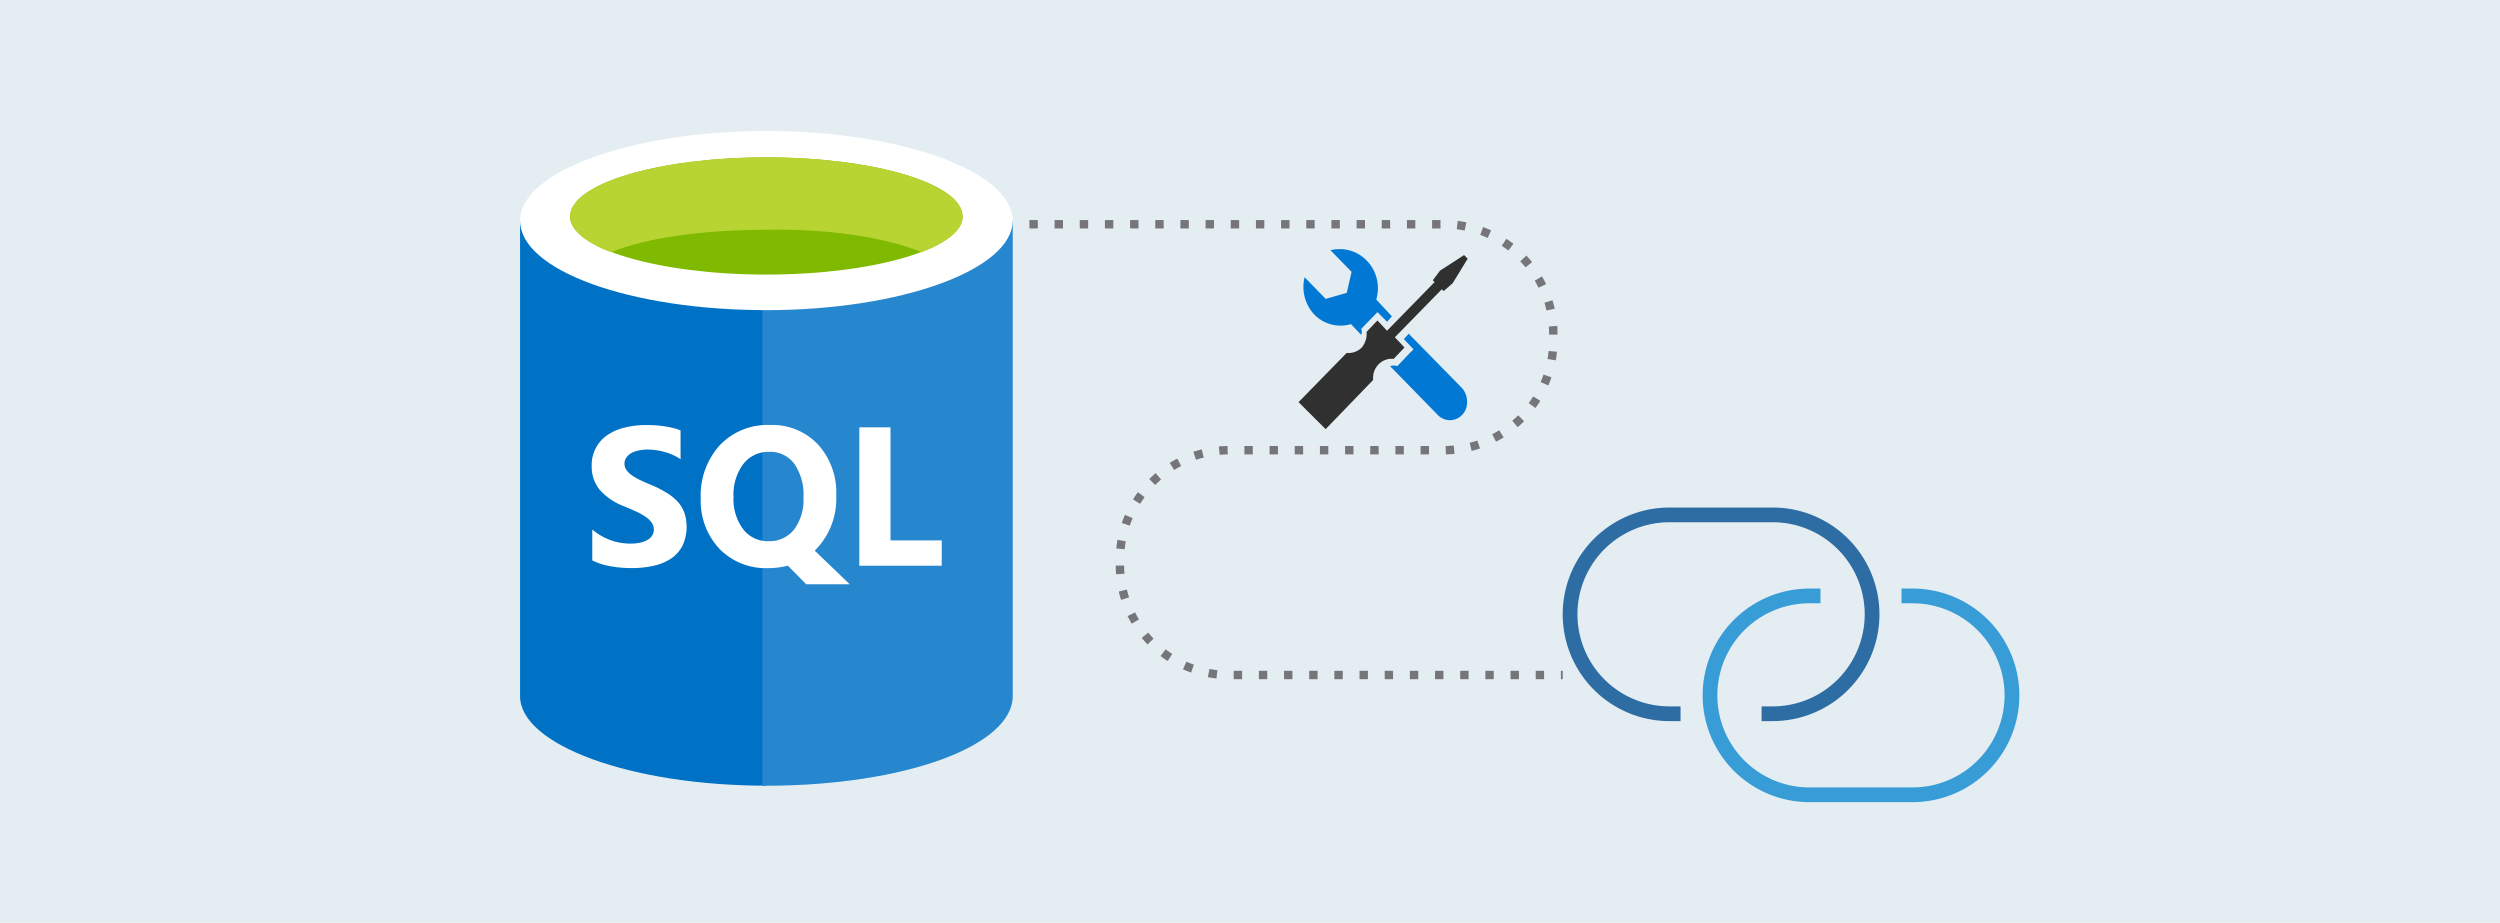 <svg xmlns="http://www.w3.org/2000/svg" viewBox="0 0 298 110"><title>Joins</title><g id="background_blue" data-name="background blue"><rect width="298" height="110" fill="#e4edf1"/></g><g id="Shapes"><g><g><rect width="64.377" height="78.037" x="58.849" y="15.616" fill-opacity="0"/><rect width="58.724" height="78.037" x="61.99" y="15.616" fill-opacity="0"/><path fill="#0072c6" d="M61.99,26.293V82.976c0,5.809,13.189,10.677,29.362,10.677V26.293Z"/><path fill="#0072c6" d="M90.881,93.653h.471c16.329,0,29.362-4.71,29.362-10.677V26.293H90.881v67.36Z"/><path fill="#fff" d="M90.881,93.653h.471c16.329,0,29.362-4.71,29.362-10.677V26.293H90.881v67.36Z" opacity=".15" style="isolation:isolate"/><path fill="#fff" d="M120.714,26.293c0,5.81-13.19,10.677-29.362,10.677S61.99,32.26,61.99,26.293c0-5.81,13.189-10.677,29.362-10.677S120.714,20.483,120.714,26.293Z"/><path fill="#7fba00" d="M114.747,25.822c0,3.768-10.52,6.909-23.395,6.909s-23.4-3.141-23.4-6.909c0-3.925,10.52-7.066,23.4-7.066S114.747,21.9,114.747,25.822Z"/><path fill="#b8d432" d="M109.88,30.061c3.14-1.256,4.867-2.669,4.867-4.239,0-3.925-10.52-7.066-23.395-7.066s-23.4,3.141-23.4,7.066c0,1.57,1.885,3.14,4.868,4.239,4.239-1.727,10.991-2.669,18.528-2.669C98.889,27.235,105.64,28.334,109.88,30.061Z"/><rect width="64.377" height="34.544" x="58.849" y="42.309" fill-opacity="0"/><path fill="#fff" d="M70.6,66.8v-3.68a7.186,7.186,0,0,0,2.173,1.265,7.075,7.075,0,0,0,2.369.414,5.134,5.134,0,0,0,1.219-.127,2.866,2.866,0,0,0,.874-.345,1.57,1.57,0,0,0,.529-.529,1.341,1.341,0,0,0,.173-.667,1.428,1.428,0,0,0-.276-.862,2.944,2.944,0,0,0-.759-.7,7.6,7.6,0,0,0-1.127-.621q-.656-.3-1.415-.609a7.264,7.264,0,0,1-2.886-1.967,4.308,4.308,0,0,1-.943-2.806,4.288,4.288,0,0,1,1.92-3.738,6.329,6.329,0,0,1,2.07-.874,10.445,10.445,0,0,1,2.484-.287,14.339,14.339,0,0,1,2.277.161,8.806,8.806,0,0,1,1.841.471v3.439a5.479,5.479,0,0,0-.909-.506,6.462,6.462,0,0,0-1-.357,7.454,7.454,0,0,0-2-.287,4.8,4.8,0,0,0-1.15.127,2.823,2.823,0,0,0-.875.333,1.667,1.667,0,0,0-.551.529,1.208,1.208,0,0,0-.2.679,1.337,1.337,0,0,0,.218.747,2.642,2.642,0,0,0,.621.621,7.405,7.405,0,0,0,.978.575q.574.276,1.3.575a13.462,13.462,0,0,1,1.771.886A6.119,6.119,0,0,1,80.688,59.7a4.09,4.09,0,0,1,.862,1.346,5.32,5.32,0,0,1-.23,4.071,4.254,4.254,0,0,1-1.415,1.518,6.231,6.231,0,0,1-2.093.828,12.016,12.016,0,0,1-2.506.253,14.1,14.1,0,0,1-2.588-.23A7.8,7.8,0,0,1,70.6,66.8Zm20.93.92a7.688,7.688,0,0,1-5.773-2.3A8.326,8.326,0,0,1,83.528,59.4a8.894,8.894,0,0,1,2.266-6.325,7.819,7.819,0,0,1,6-2.415,7.464,7.464,0,0,1,5.7,2.312,8.486,8.486,0,0,1,2.185,6.095,8.737,8.737,0,0,1-2.266,6.267c-.053.054-.1.108-.149.161s-.1.092-.15.138l4.175,4.014H96.1l-2.185-2.22A9.238,9.238,0,0,1,91.532,67.719Zm.161-13.858a3.756,3.756,0,0,0-3.105,1.472,6.089,6.089,0,0,0-1.15,3.876,6,6,0,0,0,1.15,3.875A3.684,3.684,0,0,0,91.6,64.51a3.729,3.729,0,0,0,3.048-1.38,5.988,5.988,0,0,0,1.127-3.852,6.459,6.459,0,0,0-1.093-3.991A3.541,3.541,0,0,0,91.693,53.861Zm20.563,13.57h-9.822V50.94h3.715V64.418h6.107Z"/></g><g><path fill="#2e6ca4" d="M211.3,85.959H209.98V84.2H211.3a10.974,10.974,0,1,0,0-21.948H199.006a10.974,10.974,0,1,0,0,21.948h1.315v1.756h-1.317a12.73,12.73,0,0,1,0-25.46H211.3a12.73,12.73,0,0,1,0,25.46Z"/><path fill="#389cd6" d="M227.98,95.616H215.686a12.73,12.73,0,0,1,0-25.46H217v1.756h-1.317a10.974,10.974,0,1,0,0,21.948h12.288a10.974,10.974,0,1,0,0-21.948H226.66V70.156h1.317a12.73,12.73,0,0,1,0,25.46Z"/></g><g><path fill="#303030" d="M171.863,34.481l.216.215,1.076-.93,1.794-2.935-.431-.429-2.87,1.861-.861,1.145.215.215-5.668,5.8L164.186,38.2l-1.291,1.36a2.52,2.52,0,0,1-.574,1.861,2.172,2.172,0,0,1-1.794.644l-5.74,5.869,3.229,3.22,5.668-5.868a2.3,2.3,0,0,1,.646-1.861,2.169,2.169,0,0,1,1.794-.644l1.291-1.36-1.148-1.217Z"/><path fill="#0078d4" d="M171.361,49.44a2,2,0,0,0,2.942,0,2.153,2.153,0,0,0,.574-1.575,2.5,2.5,0,0,0-.574-1.574l-6.386-6.513-.574.644,1.148,1.216-.5.5L166.7,43.5l-.144.143-.287-.071a1.8,1.8,0,0,0-.574.071Z"/><path fill="#0078d4" d="M162.9,31.046a4.483,4.483,0,0,0-4.305-1.217l2.512,2.577-.574,2.505-2.512.716-2.511-2.577a4.811,4.811,0,0,0,1.148,4.437,4.369,4.369,0,0,0,4.377,1.146l.072.071,1.148,1.217a.783.783,0,0,0,.071-.358v-.215l-.071-.143,1.937-2,.358.358.79.787.574-.644-1.866-2A4.72,4.72,0,0,0,162.9,31.046Z"/></g><path fill="none" stroke="#75757a" stroke-dasharray="1 2" stroke-miterlimit="10" d="M122.707,26.734h49.446a13.038,13.038,0,0,1,13,13v.928a13.038,13.038,0,0,1-13,13H146.5a13.038,13.038,0,0,0-13,13v.8a13.038,13.038,0,0,0,13,13h39.781"/></g></g></svg>
